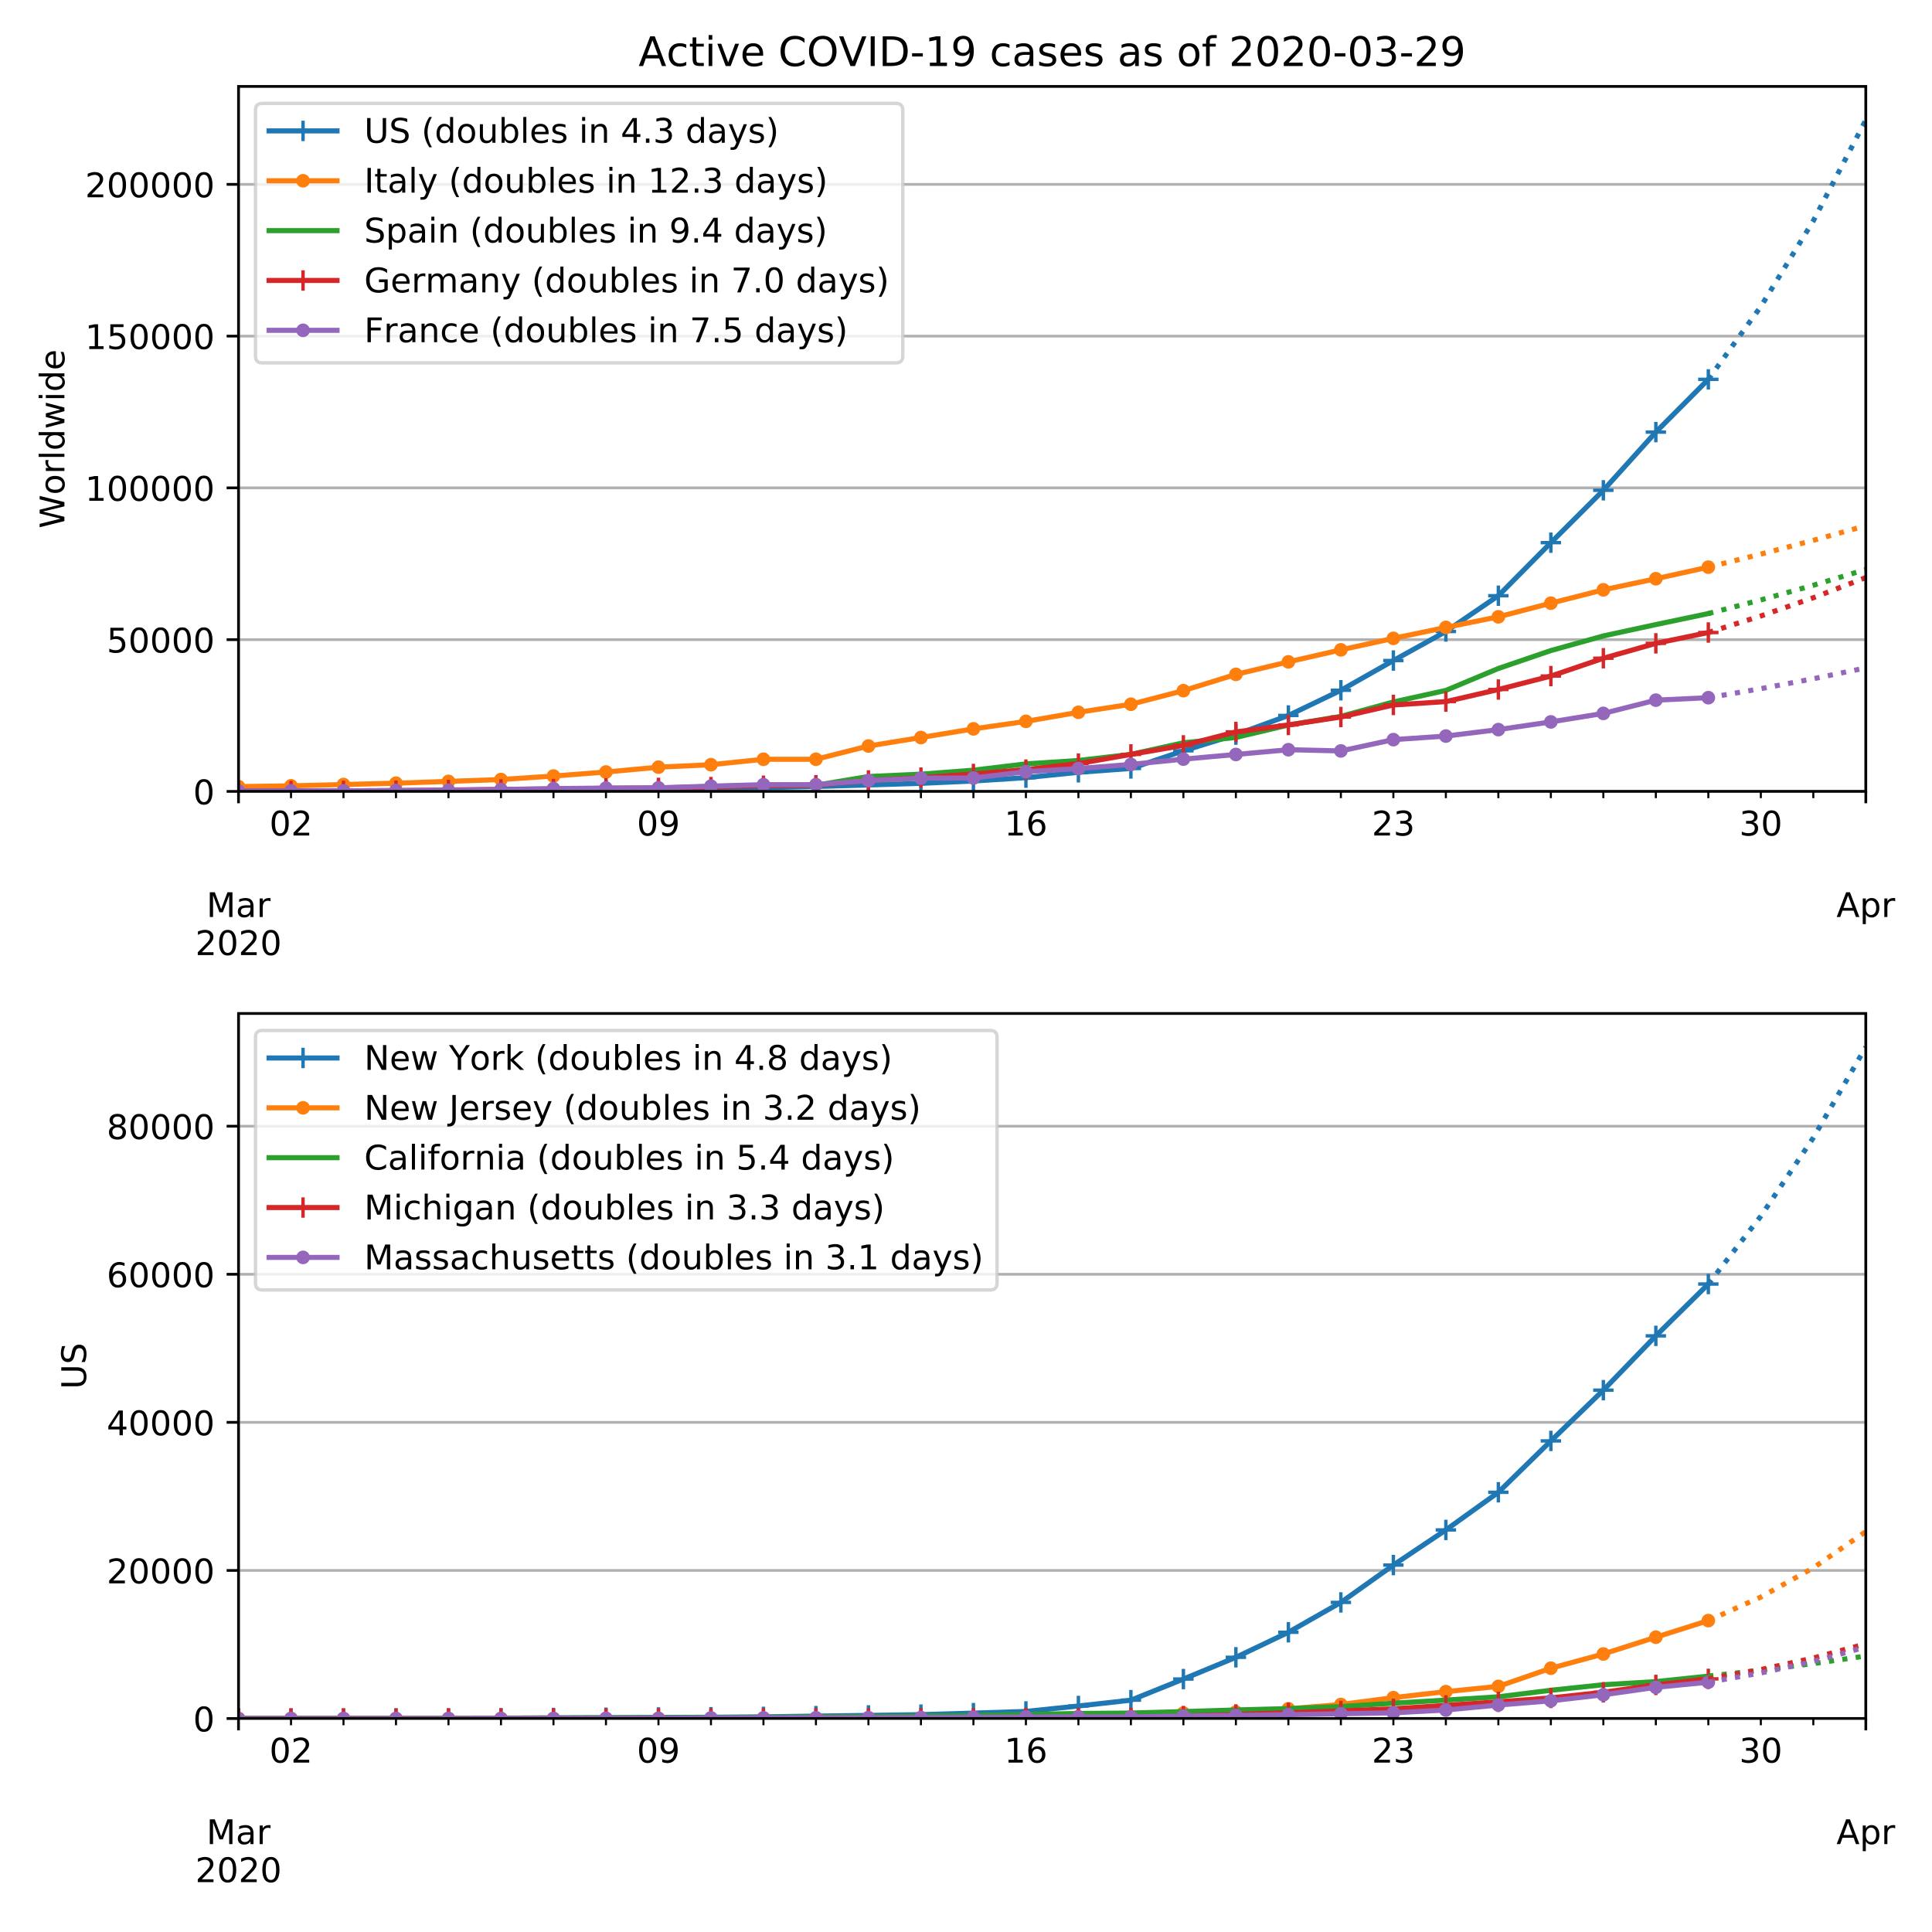 <svg height="758.4" stroke-linejoin="round" viewBox="0 0 568.8 568.8" width="758.4" xmlns="http://www.w3.org/2000/svg" xmlns:xlink="http://www.w3.org/1999/xlink"><defs><path id="x" d="M0 1.5a1.5 1.5 0 100-3 1.5 1.5 0 000 3z" stroke="#ff7f0e" stroke-linejoin="round"/><path id="V" d="M54.89 33.016V0h-8.984v32.719q0 7.765-3.031 11.61-3.031 3.858-9.078 3.858-7.281 0-11.484-4.64-4.204-4.625-4.204-12.64V0H9.08v75.984h9.03V46.188q3.235 4.937 7.594 7.374Q30.078 56 35.797 56q9.422 0 14.25-5.828 4.844-5.828 4.844-17.156z" stroke-linejoin="round"/><path id="b" d="M0 0v3.5" stroke="#000" stroke-linejoin="round" stroke-width=".8"/><path id="c" d="M9.813 72.906h14.703l18.593-49.61 18.703 49.61h14.704V0H66.89v64.016l-18.797-50h-9.907l-18.796 50V0H9.813z" stroke-linejoin="round"/><path id="d" d="M34.281 27.484q-10.89 0-15.093-2.484-4.204-2.484-4.204-8.5 0-4.781 3.157-7.594 3.156-2.797 8.562-2.797 7.485 0 12 5.297 4.516 5.297 4.516 14.078v2zm17.922 3.72V0H43.22v8.297Q40.14 3.328 35.547.953q-4.594-2.375-11.234-2.375-8.391 0-13.36 4.719Q6 8.016 6 15.922q0 9.219 6.172 13.906 6.187 4.688 18.437 4.688h12.61v.89q0 6.203-4.078 9.594-4.078 3.39-11.453 3.39-4.688 0-9.141-1.124-4.438-1.125-8.531-3.375v8.312q4.921 1.906 9.562 2.844 4.64.953 9.031.953 11.875 0 17.735-6.156 5.86-6.14 5.86-18.64z" stroke-linejoin="round"/><path id="e" d="M41.11 46.297q-1.516.875-3.297 1.281Q36.03 48 33.89 48q-7.625 0-11.703-4.953-4.079-4.953-4.079-14.234V0H9.08v54.688h9.03v-8.5q2.844 4.984 7.375 7.39Q30.031 56 36.531 56q.922 0 2.047-.125 1.125-.11 2.484-.36z" stroke-linejoin="round"/><path id="f" d="M19.188 8.297h34.421V0H7.33v8.297q5.609 5.812 15.296 15.594 9.703 9.797 12.188 12.64 4.734 5.313 6.609 9 1.89 3.688 1.89 7.25 0 5.813-4.078 9.469-4.078 3.672-10.625 3.672-4.64 0-9.797-1.61-5.14-1.609-11-4.89v9.969Q13.767 71.78 18.938 73q5.188 1.219 9.485 1.219 11.328 0 18.062-5.672 6.735-5.656 6.735-15.125 0-4.5-1.688-8.531-1.672-4.016-6.125-9.485-1.218-1.422-7.765-8.187-6.532-6.766-18.453-18.922z" stroke-linejoin="round"/><path id="g" d="M31.781 66.406q-7.61 0-11.453-7.5Q16.5 51.422 16.5 36.375q0-14.984 3.828-22.484 3.844-7.5 11.453-7.5 7.672 0 11.5 7.5 3.844 7.5 3.844 22.484 0 15.047-3.844 22.531-3.828 7.5-11.5 7.5zm0 7.813q12.266 0 18.735-9.703 6.468-9.688 6.468-28.141 0-18.406-6.468-28.11-6.47-9.687-18.735-9.687-12.25 0-18.718 9.688-6.47 9.703-6.47 28.109 0 18.453 6.47 28.14Q19.53 74.22 31.78 74.22z" stroke-linejoin="round"/><path id="h" d="M34.188 63.188L20.797 26.906h26.812zm-5.579 9.718h11.188L67.578 0h-10.25l-6.64 18.703h-32.86L11.188 0H.78z" stroke-linejoin="round"/><path id="i" d="M18.11 8.203v-29H9.077v75.484h9.031v-8.296q2.844 4.875 7.157 7.234Q29.594 56 35.594 56q9.968 0 16.187-7.906 6.235-7.907 6.235-20.797T51.78 6.484q-6.218-7.906-16.187-7.906-6 0-10.328 2.375-4.313 2.375-7.157 7.25zm30.578 19.094q0 9.906-4.079 15.547-4.078 5.64-11.203 5.64-7.14 0-11.218-5.64-4.079-5.64-4.079-15.547 0-9.906 4.078-15.547 4.079-5.64 11.22-5.64 7.124 0 11.202 5.64t4.078 15.547z" stroke-linejoin="round"/><path id="j" d="M0 0v2" stroke="#000" stroke-linejoin="round" stroke-width=".6"/><path id="k" d="M10.984 1.516V10.5q3.72-1.766 7.516-2.688 3.813-.921 7.484-.921 9.766 0 14.907 6.562 5.156 6.563 5.89 19.953-2.828-4.203-7.187-6.453-4.344-2.25-9.61-2.25-10.937 0-17.312 6.61-6.375 6.625-6.375 18.109 0 11.219 6.64 18 6.641 6.797 17.672 6.797 12.657 0 19.313-9.703 6.672-9.688 6.672-28.141 0-17.234-8.188-27.516Q40.234-1.42 26.422-1.42q-3.719 0-7.531.734-3.797.734-7.907 2.203zM30.61 32.422q6.641 0 10.516 4.531 3.89 4.547 3.89 12.469 0 7.86-3.89 12.422-3.875 4.562-10.516 4.562-6.64 0-10.515-4.562-3.875-4.563-3.875-12.422 0-7.922 3.875-12.469 3.875-4.531 10.515-4.531z" stroke-linejoin="round"/><path id="l" d="M12.406 8.297h16.11v55.625l-17.532-3.516v8.985l17.438 3.515h9.86V8.296H54.39V0H12.406z" stroke-linejoin="round"/><path id="m" d="M33.016 40.375q-6.641 0-10.532-4.547-3.875-4.531-3.875-12.437 0-7.86 3.875-12.438 3.891-4.562 10.532-4.562 6.64 0 10.515 4.562 3.875 4.578 3.875 12.438 0 7.906-3.875 12.437-3.875 4.547-10.515 4.547zm19.578 30.922v-8.984q-3.719 1.75-7.5 2.671-3.782.938-7.5.938-9.766 0-14.922-6.594-5.14-6.594-5.875-19.922 2.875 4.25 7.219 6.516 4.359 2.266 9.578 2.266 10.984 0 17.36-6.672 6.374-6.657 6.374-18.125 0-11.235-6.64-18.032-6.641-6.78-17.672-6.78-12.657 0-19.344 9.687-6.688 9.703-6.688 28.109 0 17.281 8.204 27.563 8.203 10.28 22.015 10.28 3.719 0 7.5-.734t7.89-2.187z" stroke-linejoin="round"/><path id="n" d="M40.578 39.313Q47.656 37.797 51.625 33q3.984-4.781 3.984-11.813 0-10.78-7.422-16.703-7.421-5.906-21.093-5.906-4.578 0-9.438.906-4.86.907-10.031 2.72v9.515q4.094-2.39 8.969-3.61 4.89-1.218 10.218-1.218 9.266 0 14.125 3.656 4.86 3.656 4.86 10.64 0 6.454-4.516 10.079-4.515 3.64-12.562 3.64h-8.5v8.11h8.89q7.266 0 11.125 2.906 3.86 2.906 3.86 8.375 0 5.61-3.985 8.61-3.968 3.015-11.39 3.015-4.063 0-8.703-.89-4.641-.876-10.203-2.72v8.782q5.624 1.562 10.53 2.344 4.907.78 9.25.78 11.235 0 17.766-5.109 6.547-5.093 6.547-13.78 0-6.063-3.468-10.235-3.47-4.172-9.86-5.782z" stroke-linejoin="round"/><path id="o" d="M0 0h-3.5" stroke="#000" stroke-linejoin="round" stroke-width=".8"/><path id="p" d="M10.797 72.906h38.719v-8.312H19.828v-17.86q2.14.735 4.281 1.094 2.157.36 4.313.36 12.203 0 19.328-6.688 7.14-6.688 7.14-18.11 0-11.765-7.328-18.296-7.328-6.516-20.656-6.516-4.593 0-9.36.781-4.75.782-9.827 2.344v9.922q4.39-2.39 9.078-3.563 4.687-1.171 9.906-1.171 8.453 0 13.375 4.437 4.938 4.438 4.938 12.063 0 7.609-4.938 12.047-4.922 4.453-13.375 4.453-3.953 0-7.89-.875-3.922-.875-8.016-2.735z" stroke-linejoin="round"/><path id="q" d="M30.61 48.39q-7.22 0-11.422-5.64-4.204-5.64-4.204-15.453 0-9.813 4.172-15.453 4.188-5.64 11.453-5.64 7.188 0 11.375 5.655 4.203 5.672 4.203 15.438 0 9.719-4.203 15.406-4.187 5.688-11.375 5.688zm0 7.61q11.718 0 18.406-7.625 6.703-7.61 6.703-21.078 0-13.422-6.703-21.078-6.688-7.64-18.407-7.64-11.765 0-18.437 7.64-6.656 7.656-6.656 21.078 0 13.469 6.656 21.078Q18.844 56 30.609 56z" stroke-linejoin="round"/><path id="r" d="M9.422 75.984h8.984V0H9.422z" stroke-linejoin="round"/><path id="s" d="M45.406 46.39v29.594h8.985V0h-8.985v8.203Q42.578 3.328 38.25.953q-4.313-2.375-10.375-2.375-9.906 0-16.14 7.906-6.22 7.922-6.22 20.813 0 12.89 6.22 20.797Q17.968 56 27.874 56q6.063 0 10.375-2.375 4.328-2.36 7.156-7.234zm-30.61-19.093q0-9.906 4.079-15.547 4.078-5.64 11.203-5.64 7.125 0 11.219 5.64 4.11 5.64 4.11 15.547 0 9.906-4.11 15.547-4.094 5.64-11.219 5.64-7.125 0-11.203-5.64-4.078-5.64-4.078-15.547z" stroke-linejoin="round"/><path id="t" d="M4.203 54.688h8.985l11.234-42.672 11.172 42.672h10.593l11.235-42.672 11.187 42.672h8.985L63.28 0H52.688L40.922 44.828 29.109 0H18.5z" stroke-linejoin="round"/><path id="u" d="M9.422 54.688h8.984V0H9.422zm0 21.296h8.984v-11.39H9.422z" stroke-linejoin="round"/><path id="v" d="M56.203 29.594v-4.39H14.891q.593-9.282 5.593-14.142 5-4.859 13.938-4.859 5.172 0 10.031 1.266 4.86 1.265 9.656 3.812v-8.5Q49.266.734 44.187-.344 39.11-1.422 33.892-1.422q-13.094 0-20.735 7.61-7.64 7.625-7.64 20.625 0 13.421 7.25 21.296Q20.016 56 32.328 56q11.031 0 17.453-7.11 6.422-7.093 6.422-19.296zm-8.984 2.64q-.094 7.36-4.125 11.75-4.032 4.407-10.672 4.407-7.516 0-12.031-4.25-4.516-4.25-5.203-11.97z" stroke-linejoin="round"/><path id="w" d="M-3 0h6M0 3v-6" stroke="#1f77b4" stroke-linejoin="round"/><path id="U" d="M9.813 72.906h13.28l32.329-60.984v60.984h9.562V0h-13.28L19.39 60.984V0H9.813z" stroke-linejoin="round"/><path id="y" d="M-3 0h6M0 3v-6" stroke="#d62728" stroke-linejoin="round"/><path id="z" d="M0 1.5a1.5 1.5 0 100-3 1.5 1.5 0 000 3z" stroke="#9467bd" stroke-linejoin="round"/><path id="A" d="M48.781 52.594v-8.407q-3.812 2.11-7.64 3.157-3.828 1.047-7.735 1.047-8.75 0-13.593-5.547-4.829-5.532-4.829-15.547 0-10.016 4.829-15.563 4.843-5.53 13.593-5.53 3.907 0 7.735 1.046 3.828 1.047 7.64 3.156V2.094Q45.016.344 40.984-.531q-4.015-.89-8.562-.89-12.36 0-19.64 7.765-7.266 7.765-7.266 20.953 0 13.375 7.343 21.031Q20.22 56 33.016 56q4.14 0 8.093-.86 3.953-.843 7.672-2.546z" stroke-linejoin="round"/><path id="B" d="M18.313 70.219V54.688h18.5v-6.985h-18.5V18.016q0-6.688 1.828-8.594 1.828-1.906 7.453-1.906h9.218V0h-9.218q-10.407 0-14.36 3.875-3.953 3.89-3.953 14.14v29.688H2.687v6.984h6.594V70.22z" stroke-linejoin="round"/><path id="C" d="M64.406 67.281v-10.39q-4.984 4.64-10.625 6.922-5.64 2.296-11.984 2.296-12.5 0-19.14-7.64-6.641-7.64-6.641-22.094 0-14.406 6.64-22.047 6.64-7.64 19.14-7.64 6.345 0 11.985 2.296 5.64 2.297 10.625 6.938V5.609Q59.234 2.094 53.437.33q-5.78-1.75-12.218-1.75-16.563 0-26.094 10.124-9.516 10.14-9.516 27.672 0 17.578 9.516 27.703 9.531 10.14 26.094 10.14 6.531 0 12.312-1.734 5.797-1.734 10.875-5.203z" stroke-linejoin="round"/><path id="D" d="M9.813 72.906h9.859V0h-9.86z" stroke-linejoin="round"/><path id="E" d="M4.89 31.39h26.313v-8H4.891z" stroke-linejoin="round"/><path id="F" d="M44.281 53.078v-8.5q-3.797 1.953-7.906 2.922-4.094.984-8.5.984-6.688 0-10.031-2.047-3.344-2.046-3.344-6.156 0-3.125 2.39-4.906 2.391-1.781 9.626-3.39l3.078-.688q9.562-2.047 13.593-5.781 4.032-3.735 4.032-10.422 0-7.625-6.032-12.078-6.03-4.438-16.578-4.438-4.39 0-9.156.86Q10.688.296 5.422 2v9.281q4.984-2.594 9.812-3.89 4.829-1.282 9.579-1.282 6.343 0 9.75 2.172 3.421 2.172 3.421 6.125 0 3.656-2.468 5.61-2.453 1.953-10.813 3.765l-3.125.735q-8.344 1.75-12.062 5.39-3.704 3.64-3.704 9.985 0 7.718 5.47 11.906Q16.75 56 26.811 56q4.97 0 9.36-.734 4.406-.72 8.11-2.188z" stroke-linejoin="round"/><path id="G" d="M37.11 75.984V68.5h-8.594q-4.828 0-6.72-1.953-1.874-1.953-1.874-7.031v-4.828h14.797v-6.985H19.922V0H10.89v47.703H2.297v6.984h8.594V58.5q0 9.125 4.25 13.297 4.25 4.187 13.468 4.187z" stroke-linejoin="round"/><path id="H" d="M8.688 72.906h9.921V28.61q0-11.718 4.235-16.875 4.25-5.14 13.781-5.14 9.469 0 13.719 5.14 4.25 5.157 4.25 16.875v44.297H64.5V27.391q0-14.25-7.063-21.532-7.046-7.28-20.812-7.28-13.828 0-20.89 7.28-7.047 7.282-7.047 21.532z" stroke-linejoin="round"/><path id="I" d="M53.516 70.516V60.89q-5.61 2.687-10.594 4-4.984 1.328-9.625 1.328-8.047 0-12.422-3.125t-4.375-8.89q0-4.845 2.906-7.313 2.907-2.453 11.016-3.97l5.953-1.218q11.031-2.11 16.281-7.406 5.25-5.297 5.25-14.172 0-10.61-7.11-16.078-7.093-5.469-20.812-5.469-5.172 0-11.015 1.172Q13.14.922 6.89 3.219v10.156q6-3.36 11.765-5.078 5.766-1.703 11.328-1.703 8.438 0 13.032 3.312 4.593 3.328 4.593 9.485 0 5.359-3.297 8.39-3.296 3.032-10.812 4.547L27.484 33.5q-11.03 2.188-15.968 6.875-4.922 4.688-4.922 13.047 0 9.672 6.812 15.234 6.813 5.563 18.766 5.563 5.14 0 10.453-.938 5.328-.922 10.89-2.765z" stroke-linejoin="round"/><path id="J" d="M31 75.875q-6.531-11.219-9.719-22.219-3.172-10.984-3.172-22.265 0-11.266 3.203-22.328Q24.517-2 31-13.188h-7.813Q15.875-1.704 12.235 9.375q-3.64 11.078-3.64 22.016 0 10.89 3.61 21.922 3.624 11.046 10.983 22.562z" stroke-linejoin="round"/><path id="K" d="M8.5 21.578v33.11h8.984V21.922q0-7.766 3.016-11.656 3.031-3.875 9.094-3.875 7.265 0 11.484 4.64 4.234 4.64 4.234 12.656v31h8.985V0h-8.984v8.406Q42.047 3.422 37.718 1q-4.313-2.422-10.032-2.422-9.421 0-14.312 5.86Q8.5 10.296 8.5 21.578z" stroke-linejoin="round"/><path id="L" d="M48.688 27.297q0 9.906-4.079 15.547-4.078 5.64-11.203 5.64-7.14 0-11.218-5.64-4.079-5.64-4.079-15.547 0-9.906 4.078-15.547 4.079-5.64 11.22-5.64 7.124 0 11.202 5.64t4.078 15.547zM18.108 46.39q2.844 4.875 7.157 7.234Q29.594 56 35.594 56q9.968 0 16.187-7.906 6.235-7.907 6.235-20.797T51.78 6.484q-6.218-7.906-16.187-7.906-6 0-10.328 2.375-4.313 2.375-7.157 7.25V0H9.08v75.984h9.03z" stroke-linejoin="round"/><path id="M" d="M54.89 33.016V0h-8.984v32.719q0 7.765-3.031 11.61-3.031 3.858-9.078 3.858-7.281 0-11.484-4.64-4.204-4.625-4.204-12.64V0H9.08v54.688h9.03v-8.5q3.235 4.937 7.594 7.374Q30.078 56 35.797 56q9.422 0 14.25-5.828 4.844-5.828 4.844-17.156z" stroke-linejoin="round"/><path id="N" d="M37.797 64.313L12.89 25.39h24.906zm-2.594 8.593H47.61V25.391h10.407v-8.203H47.609V0h-9.812v17.188H4.89v9.515z" stroke-linejoin="round"/><path id="O" d="M10.688 12.406H21V0H10.687z" stroke-linejoin="round"/><path id="P" d="M32.172-5.078q-3.797-9.766-7.422-12.735-3.61-2.984-9.656-2.984H7.906v7.516h5.282q3.703 0 5.75 1.765Q21-9.766 23.483-3.219l1.61 4.094-22.11 53.813H12.5l17.094-42.766 17.093 42.766h9.516z" stroke-linejoin="round"/><path id="Q" d="M8.016 75.875h7.812q7.313-11.516 10.953-22.563 3.64-11.03 3.64-21.921 0-10.938-3.64-22.016-3.64-11.078-10.953-22.563H8.016Q14.5-2 17.703 9.063q3.203 11.063 3.203 22.329 0 11.28-3.203 22.265-3.203 11-9.687 22.219z" stroke-linejoin="round"/><path id="R" d="M8.203 72.906h46.875v-4.203L28.61 0H18.312L43.22 64.594H8.203z" stroke-linejoin="round"/><path id="T" d="M31.781 34.625q-7.031 0-11.062-3.766-4.016-3.765-4.016-10.343 0-6.594 4.016-10.36Q24.75 6.391 31.78 6.391q7.032 0 11.078 3.78 4.063 3.798 4.063 10.345 0 6.578-4.031 10.343-4.016 3.766-11.11 3.766zm-9.86 4.188q-6.343 1.562-9.89 5.906Q8.5 49.079 8.5 55.329q0 8.733 6.219 13.812 6.234 5.078 17.062 5.078 10.89 0 17.094-5.078 6.203-5.079 6.203-13.813 0-6.25-3.547-10.61-3.531-4.343-9.828-5.906 7.125-1.656 11.094-6.5 3.984-4.828 3.984-11.796 0-10.61-6.468-16.282-6.47-5.656-18.532-5.656-12.047 0-18.531 5.656-6.469 5.672-6.469 16.282 0 6.968 4 11.797 4.016 4.843 11.14 6.5zM18.314 54.39q0-5.657 3.53-8.828 3.548-3.172 9.938-3.172 6.36 0 9.938 3.172 3.593 3.171 3.593 8.828 0 5.672-3.593 8.843-3.578 3.172-9.938 3.172-6.39 0-9.937-3.172-3.532-3.172-3.532-8.843z" stroke-linejoin="round"/><clipPath id="S" stroke-linejoin="round"><path d="M70.22 298.38h479.095v207.548H70.22z"/></clipPath><clipPath id="a" stroke-linejoin="round"><path d="M70.22 25.44h479.095v207.548H70.22z"/></clipPath></defs><path d="M0 568.8h568.8V0H0z" fill="#fff"/><path d="M70.22 232.988h479.095V25.44H70.22z" fill="#fff"/><path clip-path="url(#a)" d="M70.22 232.988V25.44" fill="none" stroke="#b0b0b0" stroke-linecap="square" stroke-width=".8"/><use stroke="#000" stroke-width=".8" x="70.22" xlink:href="#b" y="232.988"/><g transform="matrix(.1 0 0 -.1 60.786 269.982)"><use xlink:href="#c"/><use x="86.279" xlink:href="#d"/><use x="147.559" xlink:href="#e"/></g><g transform="matrix(.1 0 0 -.1 57.495 281.18)"><use xlink:href="#f"/><use x="63.623" xlink:href="#g"/><use x="127.246" xlink:href="#f"/><use x="190.869" xlink:href="#g"/></g><path clip-path="url(#a)" d="M549.315 232.988V25.44" fill="none" stroke="#b0b0b0" stroke-linecap="square" stroke-width=".8"/><use stroke="#000" stroke-width=".8" x="549.315" xlink:href="#b" y="232.988"/><g transform="matrix(.1 0 0 -.1 540.665 269.982)"><use xlink:href="#h"/><use x="68.408" xlink:href="#i"/><use x="131.885" xlink:href="#e"/></g><use stroke="#000" stroke-width=".6" x="70.22" xlink:href="#j" y="232.988"/><use stroke="#000" stroke-width=".6" x="85.675" xlink:href="#j" y="232.988"/><g transform="matrix(.1 0 0 -.1 79.312 245.986)"><use xlink:href="#g"/><use x="63.623" xlink:href="#f"/></g><g stroke="#000" stroke-width=".6"><use x="101.129" xlink:href="#j" y="232.988"/><use x="116.584" xlink:href="#j" y="232.988"/><use x="132.039" xlink:href="#j" y="232.988"/><use x="147.493" xlink:href="#j" y="232.988"/><use x="162.948" xlink:href="#j" y="232.988"/><use x="178.403" xlink:href="#j" y="232.988"/></g><use stroke="#000" stroke-width=".6" x="193.857" xlink:href="#j" y="232.988"/><g transform="matrix(.1 0 0 -.1 187.495 245.986)"><use xlink:href="#g"/><use x="63.623" xlink:href="#k"/></g><use stroke="#000" stroke-width=".6" x="209.312" xlink:href="#j" y="232.988"/><use stroke="#000" stroke-width=".6" x="224.767" xlink:href="#j" y="232.988"/><use stroke="#000" stroke-width=".6" x="240.221" xlink:href="#j" y="232.988"/><use stroke="#000" stroke-width=".6" x="255.676" xlink:href="#j" y="232.988"/><use stroke="#000" stroke-width=".6" x="271.131" xlink:href="#j" y="232.988"/><use stroke="#000" stroke-width=".6" x="286.585" xlink:href="#j" y="232.988"/><use stroke="#000" stroke-width=".6" x="302.04" xlink:href="#j" y="232.988"/><g transform="matrix(.1 0 0 -.1 295.678 245.986)"><use xlink:href="#l"/><use x="63.623" xlink:href="#m"/></g><use stroke="#000" stroke-width=".6" x="317.495" xlink:href="#j" y="232.988"/><use stroke="#000" stroke-width=".6" x="332.95" xlink:href="#j" y="232.988"/><use stroke="#000" stroke-width=".6" x="348.404" xlink:href="#j" y="232.988"/><use stroke="#000" stroke-width=".6" x="363.859" xlink:href="#j" y="232.988"/><use stroke="#000" stroke-width=".6" x="379.314" xlink:href="#j" y="232.988"/><use stroke="#000" stroke-width=".6" x="394.768" xlink:href="#j" y="232.988"/><use stroke="#000" stroke-width=".6" x="410.223" xlink:href="#j" y="232.988"/><g transform="matrix(.1 0 0 -.1 403.86 245.986)"><use xlink:href="#f"/><use x="63.623" xlink:href="#n"/></g><use stroke="#000" stroke-width=".6" x="425.678" xlink:href="#j" y="232.988"/><use stroke="#000" stroke-width=".6" x="441.132" xlink:href="#j" y="232.988"/><use stroke="#000" stroke-width=".6" x="456.587" xlink:href="#j" y="232.988"/><use stroke="#000" stroke-width=".6" x="472.042" xlink:href="#j" y="232.988"/><use stroke="#000" stroke-width=".6" x="487.496" xlink:href="#j" y="232.988"/><use stroke="#000" stroke-width=".6" x="502.951" xlink:href="#j" y="232.988"/><g><use stroke="#000" stroke-width=".6" x="518.406" xlink:href="#j" y="232.988"/><g transform="matrix(.1 0 0 -.1 512.043 245.986)"><use xlink:href="#n"/><use x="63.623" xlink:href="#g"/></g></g><use stroke="#000" stroke-width=".6" x="533.86" xlink:href="#j" y="232.988"/><use stroke="#000" stroke-width=".6" x="549.315" xlink:href="#j" y="232.988"/><g><path clip-path="url(#a)" d="M70.22 232.997h479.095" fill="none" stroke="#b0b0b0" stroke-linecap="square" stroke-width=".8"/><use stroke="#000" stroke-width=".8" x="70.22" xlink:href="#o" y="232.997"/><use transform="matrix(.1 0 0 -.1 56.858 236.796)" xlink:href="#g"/><path clip-path="url(#a)" d="M70.22 188.317h479.095" fill="none" stroke="#b0b0b0" stroke-linecap="square" stroke-width=".8"/><use stroke="#000" stroke-width=".8" x="70.22" xlink:href="#o" y="188.317"/><g transform="matrix(.1 0 0 -.1 31.407 192.116)"><use xlink:href="#p"/><use x="63.623" xlink:href="#g"/><use x="127.246" xlink:href="#g"/><use x="190.869" xlink:href="#g"/><use x="254.492" xlink:href="#g"/></g><g><path clip-path="url(#a)" d="M70.22 143.637h479.095" fill="none" stroke="#b0b0b0" stroke-linecap="square" stroke-width=".8"/><use stroke="#000" stroke-width=".8" x="70.22" xlink:href="#o" y="143.637"/><g transform="matrix(.1 0 0 -.1 25.045 147.436)"><use xlink:href="#l"/><use x="63.623" xlink:href="#g"/><use x="127.246" xlink:href="#g"/><use x="190.869" xlink:href="#g"/><use x="254.492" xlink:href="#g"/><use x="318.115" xlink:href="#g"/></g></g><g><path clip-path="url(#a)" d="M70.22 98.956h479.095" fill="none" stroke="#b0b0b0" stroke-linecap="square" stroke-width=".8"/><use stroke="#000" stroke-width=".8" x="70.22" xlink:href="#o" y="98.956"/><g transform="matrix(.1 0 0 -.1 25.045 102.756)"><use xlink:href="#l"/><use x="63.623" xlink:href="#p"/><use x="127.246" xlink:href="#g"/><use x="190.869" xlink:href="#g"/><use x="254.492" xlink:href="#g"/><use x="318.115" xlink:href="#g"/></g></g><g><path clip-path="url(#a)" d="M70.22 54.276h479.095" fill="none" stroke="#b0b0b0" stroke-linecap="square" stroke-width=".8"/><use stroke="#000" stroke-width=".8" x="70.22" xlink:href="#o" y="54.276"/><g transform="matrix(.1 0 0 -.1 25.045 58.076)"><use xlink:href="#f"/><use x="63.623" xlink:href="#g"/><use x="127.246" xlink:href="#g"/><use x="190.869" xlink:href="#g"/><use x="254.492" xlink:href="#g"/><use x="318.115" xlink:href="#g"/></g></g><g transform="matrix(0 -.1 -.1 0 18.965 155.56)"><path d="M3.328 72.906h9.953L28.61 11.281l15.282 61.625h11.093l15.328-61.625 15.282 61.625h10.015L77.297 0H64.89L49.516 63.281 33.984 0H21.578z"/><use x="98.799" xlink:href="#q"/><use x="159.98" xlink:href="#e"/><use x="201.094" xlink:href="#r"/><use x="228.877" xlink:href="#s"/><use x="292.354" xlink:href="#t"/><use x="374.141" xlink:href="#u"/><use x="401.924" xlink:href="#s"/><use x="465.4" xlink:href="#v"/></g></g><g stroke="#1f77b4"><path clip-path="url(#a)" d="M-1 232.953l9.401-.003 15.455-.001 15.455-.001 15.454-.006 15.455-.006 15.455-.018 15.454-.017 15.455-.024 15.455-.06 15.454-.049 15.455-.121 15.455-.104 15.454-.06 15.455-.31 15.455-.281 15.454-.335 15.455-.455 15.455-.482 15.454-.683 15.455-.988 15.455-1.578 15.455-1.131 15.454-5.192 15.455-4.77 15.455-5.635 15.454-7.42 15.455-8.754 15.455-8.552 15.454-10.535 15.455-15.612 15.455-15.425 15.454-17.133 15.455-15.525" fill="none" stroke-linecap="square" stroke-width="1.5"/><g clip-path="url(#a)" fill="#1f77b4"><use x="-1" xlink:href="#w" y="232.953"/><use x="8.401" xlink:href="#w" y="232.95"/><use x="23.856" xlink:href="#w" y="232.949"/><use x="39.311" xlink:href="#w" y="232.948"/><use x="54.765" xlink:href="#w" y="232.942"/><use x="70.22" xlink:href="#w" y="232.936"/><use x="85.675" xlink:href="#w" y="232.918"/><use x="101.129" xlink:href="#w" y="232.901"/><use x="116.584" xlink:href="#w" y="232.877"/><use x="132.039" xlink:href="#w" y="232.817"/><use x="147.493" xlink:href="#w" y="232.768"/><use x="162.948" xlink:href="#w" y="232.647"/><use x="178.403" xlink:href="#w" y="232.543"/><use x="193.857" xlink:href="#w" y="232.483"/><use x="209.312" xlink:href="#w" y="232.172"/><use x="224.767" xlink:href="#w" y="231.892"/><use x="240.221" xlink:href="#w" y="231.557"/><use x="255.676" xlink:href="#w" y="231.102"/><use x="271.131" xlink:href="#w" y="230.62"/><use x="286.585" xlink:href="#w" y="229.937"/><use x="302.04" xlink:href="#w" y="228.949"/><use x="317.495" xlink:href="#w" y="227.371"/><use x="332.95" xlink:href="#w" y="226.24"/><use x="348.404" xlink:href="#w" y="221.048"/><use x="363.859" xlink:href="#w" y="216.278"/><use x="379.314" xlink:href="#w" y="210.643"/><use x="394.768" xlink:href="#w" y="203.223"/><use x="410.223" xlink:href="#w" y="194.469"/><use x="425.678" xlink:href="#w" y="185.917"/><use x="441.132" xlink:href="#w" y="175.382"/><use x="456.587" xlink:href="#w" y="159.77"/><use x="472.042" xlink:href="#w" y="144.345"/><use x="487.496" xlink:href="#w" y="127.212"/><use x="502.951" xlink:href="#w" y="111.687"/></g></g><g stroke="#ff7f0e"><path clip-path="url(#a)" d="M-1 232.675l9.401-.07 15.455-.138 15.455-.204 15.454-.207 15.455-.468 15.455-.23 15.454-.383 15.455-.396 15.455-.527 15.454-.554 15.455-1.024 15.455-1.185 15.454-1.427 15.455-.723 15.455-1.605h15.454l15.455-3.9 15.455-2.499 15.454-2.549 15.455-2.207 15.455-2.671 15.455-2.366 15.454-4.004 15.455-4.789 15.455-3.692 15.454-3.536 15.455-3.378 15.455-3.227 15.454-3.12 15.455-4.014 15.455-3.933 15.454-3.262 15.455-3.41" fill="none" stroke-linecap="square" stroke-width="1.5"/><g clip-path="url(#a)" fill="#ff7f0e"><use x="-1" xlink:href="#x" y="232.675"/><use x="8.401" xlink:href="#x" y="232.606"/><use x="23.856" xlink:href="#x" y="232.467"/><use x="39.311" xlink:href="#x" y="232.263"/><use x="54.765" xlink:href="#x" y="232.056"/><use x="70.22" xlink:href="#x" y="231.588"/><use x="85.675" xlink:href="#x" y="231.357"/><use x="101.129" xlink:href="#x" y="230.975"/><use x="116.584" xlink:href="#x" y="230.579"/><use x="132.039" xlink:href="#x" y="230.052"/><use x="147.493" xlink:href="#x" y="229.498"/><use x="162.948" xlink:href="#x" y="228.474"/><use x="178.403" xlink:href="#x" y="227.289"/><use x="193.857" xlink:href="#x" y="225.862"/><use x="209.312" xlink:href="#x" y="225.139"/><use x="224.767" xlink:href="#x" y="223.534"/><use x="240.221" xlink:href="#x" y="223.534"/><use x="255.676" xlink:href="#x" y="219.633"/><use x="271.131" xlink:href="#x" y="217.135"/><use x="286.585" xlink:href="#x" y="214.586"/><use x="302.04" xlink:href="#x" y="212.379"/><use x="317.495" xlink:href="#x" y="209.708"/><use x="332.95" xlink:href="#x" y="207.342"/><use x="348.404" xlink:href="#x" y="203.338"/><use x="363.859" xlink:href="#x" y="198.549"/><use x="379.314" xlink:href="#x" y="194.857"/><use x="394.768" xlink:href="#x" y="191.321"/><use x="410.223" xlink:href="#x" y="187.943"/><use x="425.678" xlink:href="#x" y="184.716"/><use x="441.132" xlink:href="#x" y="181.596"/><use x="456.587" xlink:href="#x" y="177.582"/><use x="472.042" xlink:href="#x" y="173.649"/><use x="487.496" xlink:href="#x" y="170.387"/><use x="502.951" xlink:href="#x" y="166.978"/></g></g><path clip-path="url(#a)" d="M-1 232.99l9.401-.003 15.455-.002 15.455-.015 15.454-.011 15.455-.035 15.455-.033 15.454-.039 15.455-.05 15.455-.032 15.454-.124 15.455-.06 15.455-.148 15.454-.346 15.455-.55 15.455-.368h15.454l15.455-2.561 15.455-.69 15.454-1.174 15.455-1.857 15.455-.998 15.455-1.804 15.454-3.414 15.455-1.566 15.455-3.66 15.454-2.545 15.455-4.243 15.455-3.407 15.454-6.45 15.455-5.277 15.455-4.305 15.454-3.346 15.455-3.243" fill="none" stroke="#2ca02c" stroke-linecap="square" stroke-width="1.5"/><g stroke="#d62728"><path clip-path="url(#a)" d="M-1 232.991l9.401-.005 15.455-.016 15.455-.002 15.454-.027 15.455-.046 15.455-.026 15.454-.033 15.455-.059 15.455-.196 15.454-.168 15.455-.114 15.455-.215 15.454-.12 15.455-.251 15.455-.396 15.454-.152 15.455-1.405 15.455-.811 15.454-1.08 15.455-1.295 15.455-1.768 15.455-2.706 15.454-2.653 15.455-3.966 15.455-2.05 15.454-2.339 15.455-3.545 15.455-.988 15.454-3.56 15.455-3.957 15.455-5.248 15.454-4.388 15.455-3.19" fill="none" stroke-linecap="square" stroke-width="1.5"/><g clip-path="url(#a)" fill="#d62728"><use x="-1" xlink:href="#y" y="232.991"/><use x="8.401" xlink:href="#y" y="232.986"/><use x="23.856" xlink:href="#y" y="232.97"/><use x="39.311" xlink:href="#y" y="232.968"/><use x="54.765" xlink:href="#y" y="232.941"/><use x="70.22" xlink:href="#y" y="232.895"/><use x="85.675" xlink:href="#y" y="232.869"/><use x="101.129" xlink:href="#y" y="232.836"/><use x="116.584" xlink:href="#y" y="232.777"/><use x="132.039" xlink:href="#y" y="232.581"/><use x="147.493" xlink:href="#y" y="232.413"/><use x="162.948" xlink:href="#y" y="232.299"/><use x="178.403" xlink:href="#y" y="232.084"/><use x="193.857" xlink:href="#y" y="231.964"/><use x="209.312" xlink:href="#y" y="231.713"/><use x="224.767" xlink:href="#y" y="231.317"/><use x="240.221" xlink:href="#y" y="231.165"/><use x="255.676" xlink:href="#y" y="229.76"/><use x="271.131" xlink:href="#y" y="228.949"/><use x="286.585" xlink:href="#y" y="227.869"/><use x="302.04" xlink:href="#y" y="226.574"/><use x="317.495" xlink:href="#y" y="224.806"/><use x="332.95" xlink:href="#y" y="222.1"/><use x="348.404" xlink:href="#y" y="219.447"/><use x="363.859" xlink:href="#y" y="215.481"/><use x="379.314" xlink:href="#y" y="213.431"/><use x="394.768" xlink:href="#y" y="211.092"/><use x="410.223" xlink:href="#y" y="207.547"/><use x="425.678" xlink:href="#y" y="206.559"/><use x="441.132" xlink:href="#y" y="202.999"/><use x="456.587" xlink:href="#y" y="199.042"/><use x="472.042" xlink:href="#y" y="193.794"/><use x="487.496" xlink:href="#y" y="189.406"/><use x="502.951" xlink:href="#y" y="186.216"/></g></g><g stroke="#9467bd"><path clip-path="url(#a)" d="M-1 232.994l9.401-.002 15.455-.017 15.455-.017 15.454-.038 15.455-.027 15.455-.053 15.454-.011 15.455-.072 15.455-.08 15.454-.245 15.455-.263 15.455-.15 15.454-.075 15.455-.501 15.455-.433h15.454l15.455-1.209 15.455-.715 15.454-.03 15.455-1.859 15.455-.923 15.455-1.223 15.454-1.554 15.455-1.375 15.455-1.398 15.454.355 15.455-3.322 15.455-1.052 15.454-1.902 15.455-2.268 15.455-2.502 15.454-3.901 15.455-.721" fill="none" stroke-linecap="square" stroke-width="1.5"/><g clip-path="url(#a)" fill="#9467bd"><use x="-1" xlink:href="#z" y="232.994"/><use x="8.401" xlink:href="#z" y="232.992"/><use x="23.856" xlink:href="#z" y="232.975"/><use x="39.311" xlink:href="#z" y="232.958"/><use x="54.765" xlink:href="#z" y="232.92"/><use x="70.22" xlink:href="#z" y="232.893"/><use x="85.675" xlink:href="#z" y="232.84"/><use x="101.129" xlink:href="#z" y="232.829"/><use x="116.584" xlink:href="#z" y="232.757"/><use x="132.039" xlink:href="#z" y="232.676"/><use x="147.493" xlink:href="#z" y="232.432"/><use x="162.948" xlink:href="#z" y="232.169"/><use x="178.403" xlink:href="#z" y="232.018"/><use x="193.857" xlink:href="#z" y="231.944"/><use x="209.312" xlink:href="#z" y="231.443"/><use x="224.767" xlink:href="#z" y="231.01"/><use x="240.221" xlink:href="#z" y="231.01"/><use x="255.676" xlink:href="#z" y="229.801"/><use x="271.131" xlink:href="#z" y="229.086"/><use x="286.585" xlink:href="#z" y="229.056"/><use x="302.04" xlink:href="#z" y="227.197"/><use x="317.495" xlink:href="#z" y="226.274"/><use x="332.95" xlink:href="#z" y="225.051"/><use x="348.404" xlink:href="#z" y="223.497"/><use x="363.859" xlink:href="#z" y="222.122"/><use x="379.314" xlink:href="#z" y="220.724"/><use x="394.768" xlink:href="#z" y="221.079"/><use x="410.223" xlink:href="#z" y="217.757"/><use x="425.678" xlink:href="#z" y="216.705"/><use x="441.132" xlink:href="#z" y="214.803"/><use x="456.587" xlink:href="#z" y="212.535"/><use x="472.042" xlink:href="#z" y="210.033"/><use x="487.496" xlink:href="#z" y="206.132"/><use x="502.951" xlink:href="#z" y="205.411"/></g></g><path clip-path="url(#a)" d="M502.951 111.687l15.455-21.442 15.454-25.23 15.455-29.691" fill="none" stroke="#1f77b4" stroke-dasharray="1.5 2.475" stroke-width="1.5"/><path clip-path="url(#a)" d="M502.951 166.978l15.455-3.84 15.454-4.063 15.455-4.298" fill="none" stroke="#ff7f0e" stroke-dasharray="1.5 2.475" stroke-width="1.5"/><path clip-path="url(#a)" d="M502.951 180.634l15.455-4.01 15.454-4.315 15.455-4.646" fill="none" stroke="#2ca02c" stroke-dasharray="1.5 2.475" stroke-width="1.5"/><path clip-path="url(#a)" d="M502.951 186.216l15.455-4.866 15.454-5.372 15.455-5.931" fill="none" stroke="#d62728" stroke-dasharray="1.5 2.475" stroke-width="1.5"/><path clip-path="url(#a)" d="M502.951 205.41l15.455-2.661 15.454-2.919 15.455-3.2" fill="none" stroke="#9467bd" stroke-dasharray="1.5 2.475" stroke-width="1.5"/><path d="M70.22 232.988V25.44M549.315 232.988V25.44M70.22 232.988h479.095M70.22 25.44h479.095" fill="none" stroke="#000" stroke-linecap="square" stroke-linejoin="miter" stroke-width=".8"/><g transform="matrix(.12 0 0 -.12 187.988 19.44)"><use xlink:href="#h"/><use x="68.393" xlink:href="#A"/><use x="123.373" xlink:href="#B"/><use x="162.582" xlink:href="#u"/><path d="M193.35 54.688h9.515L219.96 8.797l17.094 45.89h9.515L226.053 0H213.85z"/><use x="249.545" xlink:href="#v"/><use x="342.855" xlink:href="#C"/><path d="M452.086 66.219q-10.75 0-17.078-8.016-6.313-8-6.313-21.828 0-13.766 6.313-21.781 6.328-8 17.078-8 10.734 0 17.016 8 6.28 8.015 6.28 21.781 0 13.828-6.28 21.828-6.282 8.016-17.016 8.016zm0 8q15.328 0 24.5-10.281 9.187-10.282 9.187-27.563 0-17.234-9.187-27.516-9.172-10.28-24.5-10.28-15.375 0-24.594 10.25-9.203 10.265-9.203 27.546t9.203 27.563q9.219 10.28 24.594 10.28zM519.984 0l-27.828 72.906h10.297l23.11-61.375 23.14 61.375h10.25L531.172 0z"/><use x="559.783" xlink:href="#D"/><path d="M608.947 64.797V8.109h11.922q15.094 0 22.094 6.829 7 6.843 7 21.593 0 14.64-7 21.453-7 6.813-22.094 6.813zm-9.86 8.11h20.267q21.187 0 31.093-8.813 9.922-8.813 9.922-27.563 0-18.86-9.969-27.703Q640.447 0 619.354 0h-20.266z"/><use x="666.277" xlink:href="#E"/><use x="702.361" xlink:href="#l"/><use x="765.984" xlink:href="#k"/><use x="861.395" xlink:href="#A"/><use x="916.375" xlink:href="#d"/><use x="977.654" xlink:href="#F"/><use x="1029.754" xlink:href="#v"/><use x="1091.277" xlink:href="#F"/><use x="1175.164" xlink:href="#d"/><use x="1236.443" xlink:href="#F"/><use x="1320.33" xlink:href="#q"/><use x="1381.512" xlink:href="#G"/><use x="1448.504" xlink:href="#f"/><use x="1512.127" xlink:href="#g"/><use x="1575.75" xlink:href="#f"/><use x="1639.373" xlink:href="#g"/><use x="1702.996" xlink:href="#E"/><use x="1739.08" xlink:href="#g"/><use x="1802.703" xlink:href="#n"/><use x="1866.326" xlink:href="#E"/><use x="1902.41" xlink:href="#f"/><use x="1966.033" xlink:href="#k"/></g><g><path d="M77.22 106.83h186.569q2 0 2-2V32.44q0-2-2-2H77.22q-2 0-2 2v72.39q0 2 2 2z" fill="#fff" opacity=".8" stroke="#ccc" stroke-linejoin="miter"/><path d="M79.22 38.538h20" fill="none" stroke="#1f77b4" stroke-linecap="square" stroke-width="1.5"/><use fill="#1f77b4" stroke="#1f77b4" x="89.22" xlink:href="#w" y="38.538"/><g transform="matrix(.1 0 0 -.1 107.22 42.038)"><use xlink:href="#H"/><use x="73.193" xlink:href="#I"/><use x="168.457" xlink:href="#J"/><use x="207.471" xlink:href="#s"/><use x="270.947" xlink:href="#q"/><use x="332.129" xlink:href="#K"/><use x="395.508" xlink:href="#L"/><use x="458.984" xlink:href="#r"/><use x="486.768" xlink:href="#v"/><use x="548.291" xlink:href="#F"/><use x="632.178" xlink:href="#u"/><use x="659.961" xlink:href="#M"/><use x="755.127" xlink:href="#N"/><use x="818.75" xlink:href="#O"/><use x="850.537" xlink:href="#n"/><use x="945.947" xlink:href="#s"/><use x="1009.424" xlink:href="#d"/><use x="1070.703" xlink:href="#P"/><use x="1129.883" xlink:href="#F"/><use x="1181.982" xlink:href="#Q"/></g><path d="M79.22 53.217h20" fill="none" stroke="#ff7f0e" stroke-linecap="square" stroke-width="1.5"/><use fill="#ff7f0e" stroke="#ff7f0e" x="89.22" xlink:href="#x" y="53.217"/><g transform="matrix(.1 0 0 -.1 107.22 56.717)"><use xlink:href="#D"/><use x="29.492" xlink:href="#B"/><use x="68.701" xlink:href="#d"/><use x="129.98" xlink:href="#r"/><use x="157.764" xlink:href="#P"/><use x="248.73" xlink:href="#J"/><use x="287.744" xlink:href="#s"/><use x="351.221" xlink:href="#q"/><use x="412.402" xlink:href="#K"/><use x="475.781" xlink:href="#L"/><use x="539.258" xlink:href="#r"/><use x="567.041" xlink:href="#v"/><use x="628.564" xlink:href="#F"/><use x="712.451" xlink:href="#u"/><use x="740.234" xlink:href="#M"/><use x="835.4" xlink:href="#l"/><use x="899.023" xlink:href="#f"/><use x="962.646" xlink:href="#O"/><use x="994.434" xlink:href="#n"/><use x="1089.844" xlink:href="#s"/><use x="1153.32" xlink:href="#d"/><use x="1214.6" xlink:href="#P"/><use x="1273.779" xlink:href="#F"/><use x="1325.879" xlink:href="#Q"/></g><path d="M79.22 67.895h20" fill="none" stroke="#2ca02c" stroke-linecap="square" stroke-width="1.5"/><g transform="matrix(.1 0 0 -.1 107.22 71.395)"><use xlink:href="#I"/><use x="63.477" xlink:href="#i"/><use x="126.953" xlink:href="#d"/><use x="188.232" xlink:href="#u"/><use x="216.016" xlink:href="#M"/><use x="311.182" xlink:href="#J"/><use x="350.195" xlink:href="#s"/><use x="413.672" xlink:href="#q"/><use x="474.854" xlink:href="#K"/><use x="538.232" xlink:href="#L"/><use x="601.709" xlink:href="#r"/><use x="629.492" xlink:href="#v"/><use x="691.016" xlink:href="#F"/><use x="774.902" xlink:href="#u"/><use x="802.686" xlink:href="#M"/><use x="897.852" xlink:href="#k"/><use x="961.475" xlink:href="#O"/><use x="993.262" xlink:href="#N"/><use x="1088.672" xlink:href="#s"/><use x="1152.148" xlink:href="#d"/><use x="1213.428" xlink:href="#P"/><use x="1272.607" xlink:href="#F"/><use x="1324.707" xlink:href="#Q"/></g><path d="M79.22 82.573h20" fill="none" stroke="#d62728" stroke-linecap="square" stroke-width="1.5"/><use fill="#d62728" stroke="#d62728" x="89.22" xlink:href="#y" y="82.573"/><g transform="matrix(.1 0 0 -.1 107.22 86.073)"><path d="M59.516 10.406v19.578h-16.11v8.11h25.875V6.78Q63.578 2.734 56.687.656 49.813-1.422 42-1.422q-17.094 0-26.75 9.985-9.64 10-9.64 27.812 0 17.875 9.64 27.86 9.656 9.984 26.75 9.984 7.125 0 13.547-1.766 6.422-1.75 11.844-5.172v-10.5q-5.47 4.64-11.625 6.985-6.157 2.343-12.938 2.343-13.39 0-20.11-7.468-6.702-7.47-6.702-22.266 0-14.75 6.703-22.219 6.718-7.469 20.11-7.469 5.218 0 9.312.907 4.109.906 7.375 2.812z"/><use x="77.49" xlink:href="#v"/><use x="139.014" xlink:href="#e"/><path d="M232.111 44.188q3.375 6.062 8.063 8.937Q244.86 56 251.205 56q8.547 0 13.188-5.984 4.64-5.97 4.64-17V0h-9.031v32.719q0 7.86-2.797 11.656-2.781 3.813-8.484 3.813-6.985 0-11.047-4.641-4.047-4.625-4.047-12.64V0h-9.031v32.719q0 7.906-2.782 11.687-2.78 3.782-8.593 3.782-6.89 0-10.953-4.657-4.047-4.656-4.047-12.625V0h-9.032v54.688h9.032v-8.5q3.078 5.03 7.375 7.421Q209.893 56 215.799 56q5.969 0 10.14-3.031 4.172-3.016 6.172-8.782z"/><use x="277.523" xlink:href="#d"/><use x="338.803" xlink:href="#M"/><use x="402.182" xlink:href="#P"/><use x="493.148" xlink:href="#J"/><use x="532.162" xlink:href="#s"/><use x="595.639" xlink:href="#q"/><use x="656.82" xlink:href="#K"/><use x="720.199" xlink:href="#L"/><use x="783.676" xlink:href="#r"/><use x="811.459" xlink:href="#v"/><use x="872.982" xlink:href="#F"/><use x="956.869" xlink:href="#u"/><use x="984.652" xlink:href="#M"/><use x="1079.818" xlink:href="#R"/><use x="1143.441" xlink:href="#O"/><use x="1175.229" xlink:href="#g"/><use x="1270.639" xlink:href="#s"/><use x="1334.115" xlink:href="#d"/><use x="1395.395" xlink:href="#P"/><use x="1454.574" xlink:href="#F"/><use x="1506.674" xlink:href="#Q"/></g><path d="M79.22 97.25h20" fill="none" stroke="#9467bd" stroke-linecap="square" stroke-width="1.5"/><use fill="#9467bd" stroke="#9467bd" x="89.22" xlink:href="#z" y="97.251"/><g transform="matrix(.1 0 0 -.1 107.22 100.75)"><path d="M9.813 72.906h41.89v-8.312H19.672V43.109h28.906v-8.297H19.672V0h-9.86z"/><use x="57.41" xlink:href="#e"/><use x="98.523" xlink:href="#d"/><use x="159.803" xlink:href="#M"/><use x="223.182" xlink:href="#A"/><use x="278.162" xlink:href="#v"/><use x="371.473" xlink:href="#J"/><use x="410.486" xlink:href="#s"/><use x="473.963" xlink:href="#q"/><use x="535.145" xlink:href="#K"/><use x="598.523" xlink:href="#L"/><use x="662" xlink:href="#r"/><use x="689.783" xlink:href="#v"/><use x="751.307" xlink:href="#F"/><use x="835.193" xlink:href="#u"/><use x="862.977" xlink:href="#M"/><use x="958.143" xlink:href="#R"/><use x="1021.766" xlink:href="#O"/><use x="1053.553" xlink:href="#p"/><use x="1148.963" xlink:href="#s"/><use x="1212.439" xlink:href="#d"/><use x="1273.719" xlink:href="#P"/><use x="1332.898" xlink:href="#F"/><use x="1384.998" xlink:href="#Q"/></g></g><g><path d="M70.22 505.928h479.095V298.38H70.22z" fill="#fff"/><path clip-path="url(#S)" d="M70.22 505.928V298.38" fill="none" stroke="#b0b0b0" stroke-linecap="square" stroke-width=".8"/><use stroke="#000" stroke-width=".8" x="70.22" xlink:href="#b" y="505.928"/><g transform="matrix(.1 0 0 -.1 60.786 542.922)"><use xlink:href="#c"/><use x="86.279" xlink:href="#d"/><use x="147.559" xlink:href="#e"/></g><g transform="matrix(.1 0 0 -.1 57.495 554.12)"><use xlink:href="#f"/><use x="63.623" xlink:href="#g"/><use x="127.246" xlink:href="#f"/><use x="190.869" xlink:href="#g"/></g><path clip-path="url(#S)" d="M549.315 505.928V298.38" fill="none" stroke="#b0b0b0" stroke-linecap="square" stroke-width=".8"/><use stroke="#000" stroke-width=".8" x="549.315" xlink:href="#b" y="505.928"/><g transform="matrix(.1 0 0 -.1 540.665 542.922)"><use xlink:href="#h"/><use x="68.408" xlink:href="#i"/><use x="131.885" xlink:href="#e"/></g><use stroke="#000" stroke-width=".6" x="70.22" xlink:href="#j" y="505.928"/><use stroke="#000" stroke-width=".6" x="85.675" xlink:href="#j" y="505.928"/><g transform="matrix(.1 0 0 -.1 79.312 518.926)"><use xlink:href="#g"/><use x="63.623" xlink:href="#f"/></g><g stroke="#000" stroke-width=".6"><use x="101.129" xlink:href="#j" y="505.928"/><use x="116.584" xlink:href="#j" y="505.928"/><use x="132.039" xlink:href="#j" y="505.928"/><use x="147.493" xlink:href="#j" y="505.928"/><use x="162.948" xlink:href="#j" y="505.928"/><use x="178.403" xlink:href="#j" y="505.928"/></g><use stroke="#000" stroke-width=".6" x="193.857" xlink:href="#j" y="505.928"/><g transform="matrix(.1 0 0 -.1 187.495 518.926)"><use xlink:href="#g"/><use x="63.623" xlink:href="#k"/></g><use stroke="#000" stroke-width=".6" x="209.312" xlink:href="#j" y="505.928"/><use stroke="#000" stroke-width=".6" x="224.767" xlink:href="#j" y="505.928"/><use stroke="#000" stroke-width=".6" x="240.221" xlink:href="#j" y="505.928"/><use stroke="#000" stroke-width=".6" x="255.676" xlink:href="#j" y="505.928"/><use stroke="#000" stroke-width=".6" x="271.131" xlink:href="#j" y="505.928"/><use stroke="#000" stroke-width=".6" x="286.585" xlink:href="#j" y="505.928"/><use stroke="#000" stroke-width=".6" x="302.04" xlink:href="#j" y="505.928"/><g transform="matrix(.1 0 0 -.1 295.678 518.926)"><use xlink:href="#l"/><use x="63.623" xlink:href="#m"/></g><use stroke="#000" stroke-width=".6" x="317.495" xlink:href="#j" y="505.928"/><use stroke="#000" stroke-width=".6" x="332.95" xlink:href="#j" y="505.928"/><use stroke="#000" stroke-width=".6" x="348.404" xlink:href="#j" y="505.928"/><use stroke="#000" stroke-width=".6" x="363.859" xlink:href="#j" y="505.928"/><use stroke="#000" stroke-width=".6" x="379.314" xlink:href="#j" y="505.928"/><use stroke="#000" stroke-width=".6" x="394.768" xlink:href="#j" y="505.928"/><use stroke="#000" stroke-width=".6" x="410.223" xlink:href="#j" y="505.928"/><g transform="matrix(.1 0 0 -.1 403.86 518.926)"><use xlink:href="#f"/><use x="63.623" xlink:href="#n"/></g><use stroke="#000" stroke-width=".6" x="425.678" xlink:href="#j" y="505.928"/><use stroke="#000" stroke-width=".6" x="441.132" xlink:href="#j" y="505.928"/><use stroke="#000" stroke-width=".6" x="456.587" xlink:href="#j" y="505.928"/><use stroke="#000" stroke-width=".6" x="472.042" xlink:href="#j" y="505.928"/><use stroke="#000" stroke-width=".6" x="487.496" xlink:href="#j" y="505.928"/><use stroke="#000" stroke-width=".6" x="502.951" xlink:href="#j" y="505.928"/><g><use stroke="#000" stroke-width=".6" x="518.406" xlink:href="#j" y="505.928"/><g transform="matrix(.1 0 0 -.1 512.043 518.926)"><use xlink:href="#n"/><use x="63.623" xlink:href="#g"/></g></g><use stroke="#000" stroke-width=".6" x="533.86" xlink:href="#j" y="505.928"/><use stroke="#000" stroke-width=".6" x="549.315" xlink:href="#j" y="505.928"/><g><path clip-path="url(#S)" d="M70.22 505.95h479.095" fill="none" stroke="#b0b0b0" stroke-linecap="square" stroke-width=".8"/><use stroke="#000" stroke-width=".8" x="70.22" xlink:href="#o" y="505.95"/><use transform="matrix(.1 0 0 -.1 56.858 509.749)" xlink:href="#g"/><path clip-path="url(#S)" d="M70.22 462.352h479.095" fill="none" stroke="#b0b0b0" stroke-linecap="square" stroke-width=".8"/><use stroke="#000" stroke-width=".8" x="70.22" xlink:href="#o" y="462.352"/><g transform="matrix(.1 0 0 -.1 31.407 466.152)"><use xlink:href="#f"/><use x="63.623" xlink:href="#g"/><use x="127.246" xlink:href="#g"/><use x="190.869" xlink:href="#g"/><use x="254.492" xlink:href="#g"/></g><g><path clip-path="url(#S)" d="M70.22 418.755h479.095" fill="none" stroke="#b0b0b0" stroke-linecap="square" stroke-width=".8"/><use stroke="#000" stroke-width=".8" x="70.22" xlink:href="#o" y="418.755"/><g transform="matrix(.1 0 0 -.1 31.407 422.554)"><use xlink:href="#N"/><use x="63.623" xlink:href="#g"/><use x="127.246" xlink:href="#g"/><use x="190.869" xlink:href="#g"/><use x="254.492" xlink:href="#g"/></g></g><g><path clip-path="url(#S)" d="M70.22 375.158h479.095" fill="none" stroke="#b0b0b0" stroke-linecap="square" stroke-width=".8"/><use stroke="#000" stroke-width=".8" x="70.22" xlink:href="#o" y="375.158"/><g transform="matrix(.1 0 0 -.1 31.407 378.957)"><use xlink:href="#m"/><use x="63.623" xlink:href="#g"/><use x="127.246" xlink:href="#g"/><use x="190.869" xlink:href="#g"/><use x="254.492" xlink:href="#g"/></g></g><g><path clip-path="url(#S)" d="M70.22 331.56h479.095" fill="none" stroke="#b0b0b0" stroke-linecap="square" stroke-width=".8"/><use stroke="#000" stroke-width=".8" x="70.22" xlink:href="#o" y="331.56"/><g transform="matrix(.1 0 0 -.1 31.407 335.36)"><use xlink:href="#T"/><use x="63.623" xlink:href="#g"/><use x="127.246" xlink:href="#g"/><use x="190.869" xlink:href="#g"/><use x="254.492" xlink:href="#g"/></g></g><g transform="matrix(0 -.1 -.1 0 25.328 408.988)"><use xlink:href="#H"/><use x="73.193" xlink:href="#I"/></g></g><g stroke="#1f77b4"><path clip-path="url(#S)" d="M-1 505.95h71.22l15.455-.002 15.454-.003 15.455-.02 15.455-.025 15.454-.029 15.455-.087 15.455-.065 15.454-.079 15.455-.067 15.455-.103 15.454-.235 15.455-.203 15.455-.222 15.454-.45 15.455-.496 15.455-1.605 15.455-1.713 15.454-6.217 15.455-6.402 15.455-7.373 15.454-8.791 15.455-10.993 15.455-10.344 15.454-11.084 15.455-15.12 15.455-14.947 15.454-15.985 15.455-15.261" fill="none" stroke-linecap="square" stroke-width="1.5"/><g clip-path="url(#S)" fill="#1f77b4"><use x="-1" xlink:href="#w" y="505.95"/><use x="8.401" xlink:href="#w" y="505.95"/><use x="23.856" xlink:href="#w" y="505.95"/><use x="39.311" xlink:href="#w" y="505.95"/><use x="54.765" xlink:href="#w" y="505.95"/><use x="70.22" xlink:href="#w" y="505.95"/><use x="85.675" xlink:href="#w" y="505.948"/><use x="101.129" xlink:href="#w" y="505.945"/><use x="116.584" xlink:href="#w" y="505.926"/><use x="132.039" xlink:href="#w" y="505.9"/><use x="147.493" xlink:href="#w" y="505.871"/><use x="162.948" xlink:href="#w" y="505.784"/><use x="178.403" xlink:href="#w" y="505.719"/><use x="193.857" xlink:href="#w" y="505.64"/><use x="209.312" xlink:href="#w" y="505.573"/><use x="224.767" xlink:href="#w" y="505.47"/><use x="240.221" xlink:href="#w" y="505.235"/><use x="255.676" xlink:href="#w" y="505.032"/><use x="271.131" xlink:href="#w" y="504.81"/><use x="286.585" xlink:href="#w" y="504.361"/><use x="302.04" xlink:href="#w" y="503.864"/><use x="317.495" xlink:href="#w" y="502.259"/><use x="332.95" xlink:href="#w" y="500.546"/><use x="348.404" xlink:href="#w" y="494.329"/><use x="363.859" xlink:href="#w" y="487.927"/><use x="379.314" xlink:href="#w" y="480.554"/><use x="394.768" xlink:href="#w" y="471.763"/><use x="410.223" xlink:href="#w" y="460.77"/><use x="425.678" xlink:href="#w" y="450.426"/><use x="441.132" xlink:href="#w" y="439.342"/><use x="456.587" xlink:href="#w" y="424.222"/><use x="472.042" xlink:href="#w" y="409.275"/><use x="487.496" xlink:href="#w" y="393.29"/><use x="502.951" xlink:href="#w" y="378.029"/></g></g><g stroke="#ff7f0e"><path clip-path="url(#S)" d="M-1 505.95H116.584l15.455-.005h15.454l15.455-.004 15.455-.002h15.454l15.455-.02 15.455-.017 15.454-.013h15.455l15.455-.087 15.454-.061 15.455-.173 15.455-.192 15.455-.002 15.454-1.022 15.455-.318 15.455-.942 15.454-1.27 15.455-2.013 15.455-1.774 15.454-1.546 15.455-5.351 15.455-4.19 15.454-4.942 15.455-4.885" fill="none" stroke-linecap="square" stroke-width="1.5"/><g clip-path="url(#S)" fill="#ff7f0e"><use x="-1" xlink:href="#x" y="505.95"/><use x="8.401" xlink:href="#x" y="505.95"/><use x="23.856" xlink:href="#x" y="505.95"/><use x="39.311" xlink:href="#x" y="505.95"/><use x="54.765" xlink:href="#x" y="505.95"/><use x="70.22" xlink:href="#x" y="505.95"/><use x="85.675" xlink:href="#x" y="505.95"/><use x="101.129" xlink:href="#x" y="505.95"/><use x="116.584" xlink:href="#x" y="505.95"/><use x="132.039" xlink:href="#x" y="505.945"/><use x="147.493" xlink:href="#x" y="505.945"/><use x="162.948" xlink:href="#x" y="505.941"/><use x="178.403" xlink:href="#x" y="505.939"/><use x="193.857" xlink:href="#x" y="505.939"/><use x="209.312" xlink:href="#x" y="505.919"/><use x="224.767" xlink:href="#x" y="505.902"/><use x="240.221" xlink:href="#x" y="505.889"/><use x="255.676" xlink:href="#x" y="505.889"/><use x="271.131" xlink:href="#x" y="505.802"/><use x="286.585" xlink:href="#x" y="505.741"/><use x="302.04" xlink:href="#x" y="505.568"/><use x="317.495" xlink:href="#x" y="505.376"/><use x="332.95" xlink:href="#x" y="505.374"/><use x="348.404" xlink:href="#x" y="504.352"/><use x="363.859" xlink:href="#x" y="504.034"/><use x="379.314" xlink:href="#x" y="503.092"/><use x="394.768" xlink:href="#x" y="501.821"/><use x="410.223" xlink:href="#x" y="499.809"/><use x="425.678" xlink:href="#x" y="498.035"/><use x="441.132" xlink:href="#x" y="496.489"/><use x="456.587" xlink:href="#x" y="491.138"/><use x="472.042" xlink:href="#x" y="486.948"/><use x="487.496" xlink:href="#x" y="482.006"/><use x="502.951" xlink:href="#x" y="477.121"/></g></g><path clip-path="url(#S)" d="M-1 505.932h9.401l15.455-.002h15.455l15.454-.002H70.22l15.455-.02 15.454-.008 15.455-.02 15.455-.035 15.454-.017 15.455-.05 15.455-.035 15.454-.013 15.455-.085 15.455-.07 15.454-.085 15.455-.133 15.455-.124 15.454-.186 15.455-.283 15.455-.297 15.455-.126 15.454-.427 15.455-.48 15.455-.405 15.454-.602 15.455-.987 15.455-.914 15.454-.97 15.455-1.929 15.455-1.624 15.454-.92 15.455-1.62" fill="none" stroke="#2ca02c" stroke-linecap="square" stroke-width="1.5"/><g stroke="#d62728"><path clip-path="url(#S)" d="M-1 505.95H209.312l15.455-.005h15.454l15.455-.03 15.455-.02 15.454-.017 15.455-.044 15.455-.026 15.455-.04 15.454-.54 15.455-.475 15.455-.51 15.454-.53 15.455-.628 15.455-.991 15.454-1.055 15.455-1.158 15.455-1.652 15.454-2.174 15.455-1.78" fill="none" stroke-linecap="square" stroke-width="1.5"/><g clip-path="url(#S)" fill="#d62728"><use x="-1" xlink:href="#y" y="505.95"/><use x="8.401" xlink:href="#y" y="505.95"/><use x="23.856" xlink:href="#y" y="505.95"/><use x="39.311" xlink:href="#y" y="505.95"/><use x="54.765" xlink:href="#y" y="505.95"/><use x="70.22" xlink:href="#y" y="505.95"/><use x="85.675" xlink:href="#y" y="505.95"/><use x="101.129" xlink:href="#y" y="505.95"/><use x="116.584" xlink:href="#y" y="505.95"/><use x="132.039" xlink:href="#y" y="505.95"/><use x="147.493" xlink:href="#y" y="505.95"/><use x="162.948" xlink:href="#y" y="505.95"/><use x="178.403" xlink:href="#y" y="505.95"/><use x="193.857" xlink:href="#y" y="505.95"/><use x="209.312" xlink:href="#y" y="505.95"/><use x="224.767" xlink:href="#y" y="505.945"/><use x="240.221" xlink:href="#y" y="505.945"/><use x="255.676" xlink:href="#y" y="505.915"/><use x="271.131" xlink:href="#y" y="505.895"/><use x="286.585" xlink:href="#y" y="505.878"/><use x="302.04" xlink:href="#y" y="505.834"/><use x="317.495" xlink:href="#y" y="505.808"/><use x="332.95" xlink:href="#y" y="505.769"/><use x="348.404" xlink:href="#y" y="505.228"/><use x="363.859" xlink:href="#y" y="504.753"/><use x="379.314" xlink:href="#y" y="504.243"/><use x="394.768" xlink:href="#y" y="503.713"/><use x="410.223" xlink:href="#y" y="503.085"/><use x="425.678" xlink:href="#y" y="502.094"/><use x="441.132" xlink:href="#y" y="501.039"/><use x="456.587" xlink:href="#y" y="499.881"/><use x="472.042" xlink:href="#y" y="498.229"/><use x="487.496" xlink:href="#y" y="496.055"/><use x="502.951" xlink:href="#y" y="494.274"/></g></g><g stroke="#9467bd"><path clip-path="url(#S)" d="M-1 505.948h24.856l15.455.002h46.364l15.454-.002h30.91l15.454-.011h15.455l15.455-.037h15.454l15.455-.149 15.455-.006 15.454-.028 15.455-.033 15.455-.033 15.454-.057 15.455-.071 15.455-.046 15.455-.002 15.454-.24 15.455-.183 15.455-.244 15.454-.255 15.455-.277 15.455-.829 15.454-1.471 15.455-1.24 15.455-1.773 15.454-2.197 15.455-1.513" fill="none" stroke-linecap="square" stroke-width="1.5"/><g clip-path="url(#S)" fill="#9467bd"><use x="-1" xlink:href="#z" y="505.948"/><use x="8.401" xlink:href="#z" y="505.948"/><use x="23.856" xlink:href="#z" y="505.948"/><use x="39.311" xlink:href="#z" y="505.95"/><use x="54.765" xlink:href="#z" y="505.95"/><use x="70.22" xlink:href="#z" y="505.95"/><use x="85.675" xlink:href="#z" y="505.95"/><use x="101.129" xlink:href="#z" y="505.948"/><use x="116.584" xlink:href="#z" y="505.948"/><use x="132.039" xlink:href="#z" y="505.948"/><use x="147.493" xlink:href="#z" y="505.937"/><use x="162.948" xlink:href="#z" y="505.937"/><use x="178.403" xlink:href="#z" y="505.9"/><use x="193.857" xlink:href="#z" y="505.9"/><use x="209.312" xlink:href="#z" y="505.751"/><use x="224.767" xlink:href="#z" y="505.745"/><use x="240.221" xlink:href="#z" y="505.717"/><use x="255.676" xlink:href="#z" y="505.684"/><use x="271.131" xlink:href="#z" y="505.651"/><use x="286.585" xlink:href="#z" y="505.594"/><use x="302.04" xlink:href="#z" y="505.523"/><use x="317.495" xlink:href="#z" y="505.477"/><use x="332.95" xlink:href="#z" y="505.475"/><use x="348.404" xlink:href="#z" y="505.235"/><use x="363.859" xlink:href="#z" y="505.052"/><use x="379.314" xlink:href="#z" y="504.808"/><use x="394.768" xlink:href="#z" y="504.553"/><use x="410.223" xlink:href="#z" y="504.276"/><use x="425.678" xlink:href="#z" y="503.447"/><use x="441.132" xlink:href="#z" y="501.976"/><use x="456.587" xlink:href="#z" y="500.736"/><use x="472.042" xlink:href="#z" y="498.963"/><use x="487.496" xlink:href="#z" y="496.766"/><use x="502.951" xlink:href="#z" y="495.253"/></g></g><path clip-path="url(#S)" d="M502.951 378.029l15.455-19.974 15.454-23.093 15.455-26.698" fill="none" stroke="#1f77b4" stroke-dasharray="1.5 2.475" stroke-width="1.5"/><path clip-path="url(#S)" d="M502.951 477.121l15.455-6.933 15.454-8.6 15.455-10.67" fill="none" stroke="#ff7f0e" stroke-dasharray="1.5 2.475" stroke-width="1.5"/><path clip-path="url(#S)" d="M502.951 493.464l15.455-1.724 15.454-1.962 15.455-2.233" fill="none" stroke="#2ca02c" stroke-dasharray="1.5 2.475" stroke-width="1.5"/><path clip-path="url(#S)" d="M502.951 494.274l15.455-2.744 15.454-3.39 15.455-4.185" fill="none" stroke="#d62728" stroke-dasharray="1.5 2.475" stroke-width="1.5"/><path clip-path="url(#S)" d="M502.951 495.253l15.455-2.708 15.454-3.395 15.455-4.254" fill="none" stroke="#9467bd" stroke-dasharray="1.5 2.475" stroke-width="1.5"/><path d="M70.22 505.928V298.38M549.315 505.928V298.38M70.22 505.928h479.095M70.22 298.38h479.095" fill="none" stroke="#000" stroke-linecap="square" stroke-linejoin="miter" stroke-width=".8"/><g><path d="M77.22 379.77h214.322q2 0 2-2v-72.39q0-2-2-2H77.22q-2 0-2 2v72.39q0 2 2 2z" fill="#fff" opacity=".8" stroke="#ccc" stroke-linejoin="miter"/><path d="M79.22 311.478h20" fill="none" stroke="#1f77b4" stroke-linecap="square" stroke-width="1.5"/><use fill="#1f77b4" stroke="#1f77b4" x="89.22" xlink:href="#w" y="311.478"/><g transform="matrix(.1 0 0 -.1 107.22 314.978)"><use xlink:href="#U"/><use x="74.805" xlink:href="#v"/><use x="136.328" xlink:href="#t"/><path d="M249.7 72.906h10.609l20.203-29.984 20.078 29.984h10.594L285.402 34.72V0h-9.906v34.719z"/><use x="310.783" xlink:href="#q"/><use x="371.965" xlink:href="#e"/><path d="M422.156 75.984h9.031V31.11L458 54.687h11.469l-29-25.578L470.703 0h-11.719l-27.796 26.703V0h-9.032z"/><use x="502.775" xlink:href="#J"/><use x="541.789" xlink:href="#s"/><use x="605.266" xlink:href="#q"/><use x="666.447" xlink:href="#K"/><use x="729.826" xlink:href="#L"/><use x="793.303" xlink:href="#r"/><use x="821.086" xlink:href="#v"/><use x="882.609" xlink:href="#F"/><use x="966.496" xlink:href="#u"/><use x="994.279" xlink:href="#M"/><use x="1089.445" xlink:href="#N"/><use x="1153.068" xlink:href="#O"/><use x="1184.855" xlink:href="#T"/><use x="1280.266" xlink:href="#s"/><use x="1343.742" xlink:href="#d"/><use x="1405.021" xlink:href="#P"/><use x="1464.201" xlink:href="#F"/><use x="1516.301" xlink:href="#Q"/></g><path d="M79.22 326.157h20" fill="none" stroke="#ff7f0e" stroke-linecap="square" stroke-width="1.5"/><use fill="#ff7f0e" stroke="#ff7f0e" x="89.22" xlink:href="#x" y="326.157"/><g transform="matrix(.1 0 0 -.1 107.22 329.657)"><use xlink:href="#U"/><use x="74.805" xlink:href="#v"/><use x="136.328" xlink:href="#t"/><path d="M259.715 72.906h9.86V5.078q0-13.187-5-19.14-5-5.954-16.095-5.954h-3.75v8.297h3.079q6.53 0 9.218 3.672 2.688 3.656 2.688 13.125z"/><use x="279.395" xlink:href="#v"/><use x="340.918" xlink:href="#e"/><use x="382.031" xlink:href="#F"/><use x="434.131" xlink:href="#v"/><use x="495.654" xlink:href="#P"/><use x="586.621" xlink:href="#J"/><use x="625.635" xlink:href="#s"/><use x="689.111" xlink:href="#q"/><use x="750.293" xlink:href="#K"/><use x="813.672" xlink:href="#L"/><use x="877.148" xlink:href="#r"/><use x="904.932" xlink:href="#v"/><use x="966.455" xlink:href="#F"/><use x="1050.342" xlink:href="#u"/><use x="1078.125" xlink:href="#M"/><use x="1173.291" xlink:href="#n"/><use x="1236.914" xlink:href="#O"/><use x="1268.701" xlink:href="#f"/><use x="1364.111" xlink:href="#s"/><use x="1427.588" xlink:href="#d"/><use x="1488.867" xlink:href="#P"/><use x="1548.047" xlink:href="#F"/><use x="1600.146" xlink:href="#Q"/></g><path d="M79.22 340.835h20" fill="none" stroke="#2ca02c" stroke-linecap="square" stroke-width="1.5"/><g transform="matrix(.1 0 0 -.1 107.22 344.335)"><use xlink:href="#C"/><use x="69.824" xlink:href="#d"/><use x="131.104" xlink:href="#r"/><use x="158.887" xlink:href="#u"/><use x="186.67" xlink:href="#G"/><use x="221.875" xlink:href="#q"/><use x="283.057" xlink:href="#e"/><use x="324.154" xlink:href="#M"/><use x="387.533" xlink:href="#u"/><use x="415.316" xlink:href="#d"/><use x="508.383" xlink:href="#J"/><use x="547.396" xlink:href="#s"/><use x="610.873" xlink:href="#q"/><use x="672.055" xlink:href="#K"/><use x="735.434" xlink:href="#L"/><use x="798.91" xlink:href="#r"/><use x="826.693" xlink:href="#v"/><use x="888.217" xlink:href="#F"/><use x="972.104" xlink:href="#u"/><use x="999.887" xlink:href="#M"/><use x="1095.053" xlink:href="#p"/><use x="1158.676" xlink:href="#O"/><use x="1190.463" xlink:href="#N"/><use x="1285.873" xlink:href="#s"/><use x="1349.35" xlink:href="#d"/><use x="1410.629" xlink:href="#P"/><use x="1469.809" xlink:href="#F"/><use x="1521.908" xlink:href="#Q"/></g><path d="M79.22 355.513h20" fill="none" stroke="#d62728" stroke-linecap="square" stroke-width="1.5"/><use fill="#d62728" stroke="#d62728" x="89.22" xlink:href="#y" y="355.513"/><g transform="matrix(.1 0 0 -.1 107.22 359.013)"><use xlink:href="#c"/><use x="86.279" xlink:href="#u"/><use x="114.063" xlink:href="#A"/><use x="169.043" xlink:href="#V"/><use x="232.422" xlink:href="#u"/><path d="M305.611 27.984q0 9.766-4.03 15.125-4.017 5.375-11.298 5.375-7.219 0-11.25-5.375-4.031-5.359-4.031-15.125 0-9.718 4.031-15.093t11.25-5.375q7.281 0 11.297 5.375 4.031 5.375 4.031 15.093zm8.985-21.203q0-13.953-6.203-20.765-6.188-6.813-18.985-6.813-4.734 0-8.937.703-4.203.703-8.157 2.172v8.735q3.954-2.141 7.813-3.157 3.86-1.031 7.86-1.031 8.843 0 13.234 4.61 4.39 4.609 4.39 13.937v4.453q-2.78-4.844-7.125-7.234Q294.143 0 288.08 0q-10.047 0-16.203 7.656-6.156 7.672-6.156 20.328 0 12.688 6.156 20.344Q278.033 56 288.08 56q6.063 0 10.406-2.39 4.344-2.391 7.125-7.22v8.297h8.985z"/><use x="323.682" xlink:href="#d"/><use x="384.961" xlink:href="#M"/><use x="480.127" xlink:href="#J"/><use x="519.141" xlink:href="#s"/><use x="582.617" xlink:href="#q"/><use x="643.799" xlink:href="#K"/><use x="707.178" xlink:href="#L"/><use x="770.654" xlink:href="#r"/><use x="798.438" xlink:href="#v"/><use x="859.961" xlink:href="#F"/><use x="943.848" xlink:href="#u"/><use x="971.631" xlink:href="#M"/><use x="1066.797" xlink:href="#n"/><use x="1130.42" xlink:href="#O"/><use x="1162.207" xlink:href="#n"/><use x="1257.617" xlink:href="#s"/><use x="1321.094" xlink:href="#d"/><use x="1382.373" xlink:href="#P"/><use x="1441.553" xlink:href="#F"/><use x="1493.652" xlink:href="#Q"/></g><path d="M79.22 370.19h20" fill="none" stroke="#9467bd" stroke-linecap="square" stroke-width="1.5"/><use fill="#9467bd" stroke="#9467bd" x="89.22" xlink:href="#z" y="370.191"/><g transform="matrix(.1 0 0 -.1 107.22 373.69)"><use xlink:href="#c"/><use x="86.279" xlink:href="#d"/><use x="147.559" xlink:href="#F"/><use x="199.658" xlink:href="#F"/><use x="251.758" xlink:href="#d"/><use x="313.037" xlink:href="#A"/><use x="368.018" xlink:href="#V"/><use x="431.396" xlink:href="#K"/><use x="494.775" xlink:href="#F"/><use x="546.875" xlink:href="#v"/><use x="608.398" xlink:href="#B"/><use x="647.607" xlink:href="#B"/><use x="686.816" xlink:href="#F"/><use x="770.703" xlink:href="#J"/><use x="809.717" xlink:href="#s"/><use x="873.193" xlink:href="#q"/><use x="934.375" xlink:href="#K"/><use x="997.754" xlink:href="#L"/><use x="1061.23" xlink:href="#r"/><use x="1089.014" xlink:href="#v"/><use x="1150.537" xlink:href="#F"/><use x="1234.424" xlink:href="#u"/><use x="1262.207" xlink:href="#M"/><use x="1357.373" xlink:href="#n"/><use x="1420.996" xlink:href="#O"/><use x="1452.783" xlink:href="#l"/><use x="1548.193" xlink:href="#s"/><use x="1611.67" xlink:href="#d"/><use x="1672.949" xlink:href="#P"/><use x="1732.129" xlink:href="#F"/><use x="1784.229" xlink:href="#Q"/></g></g></g></svg>